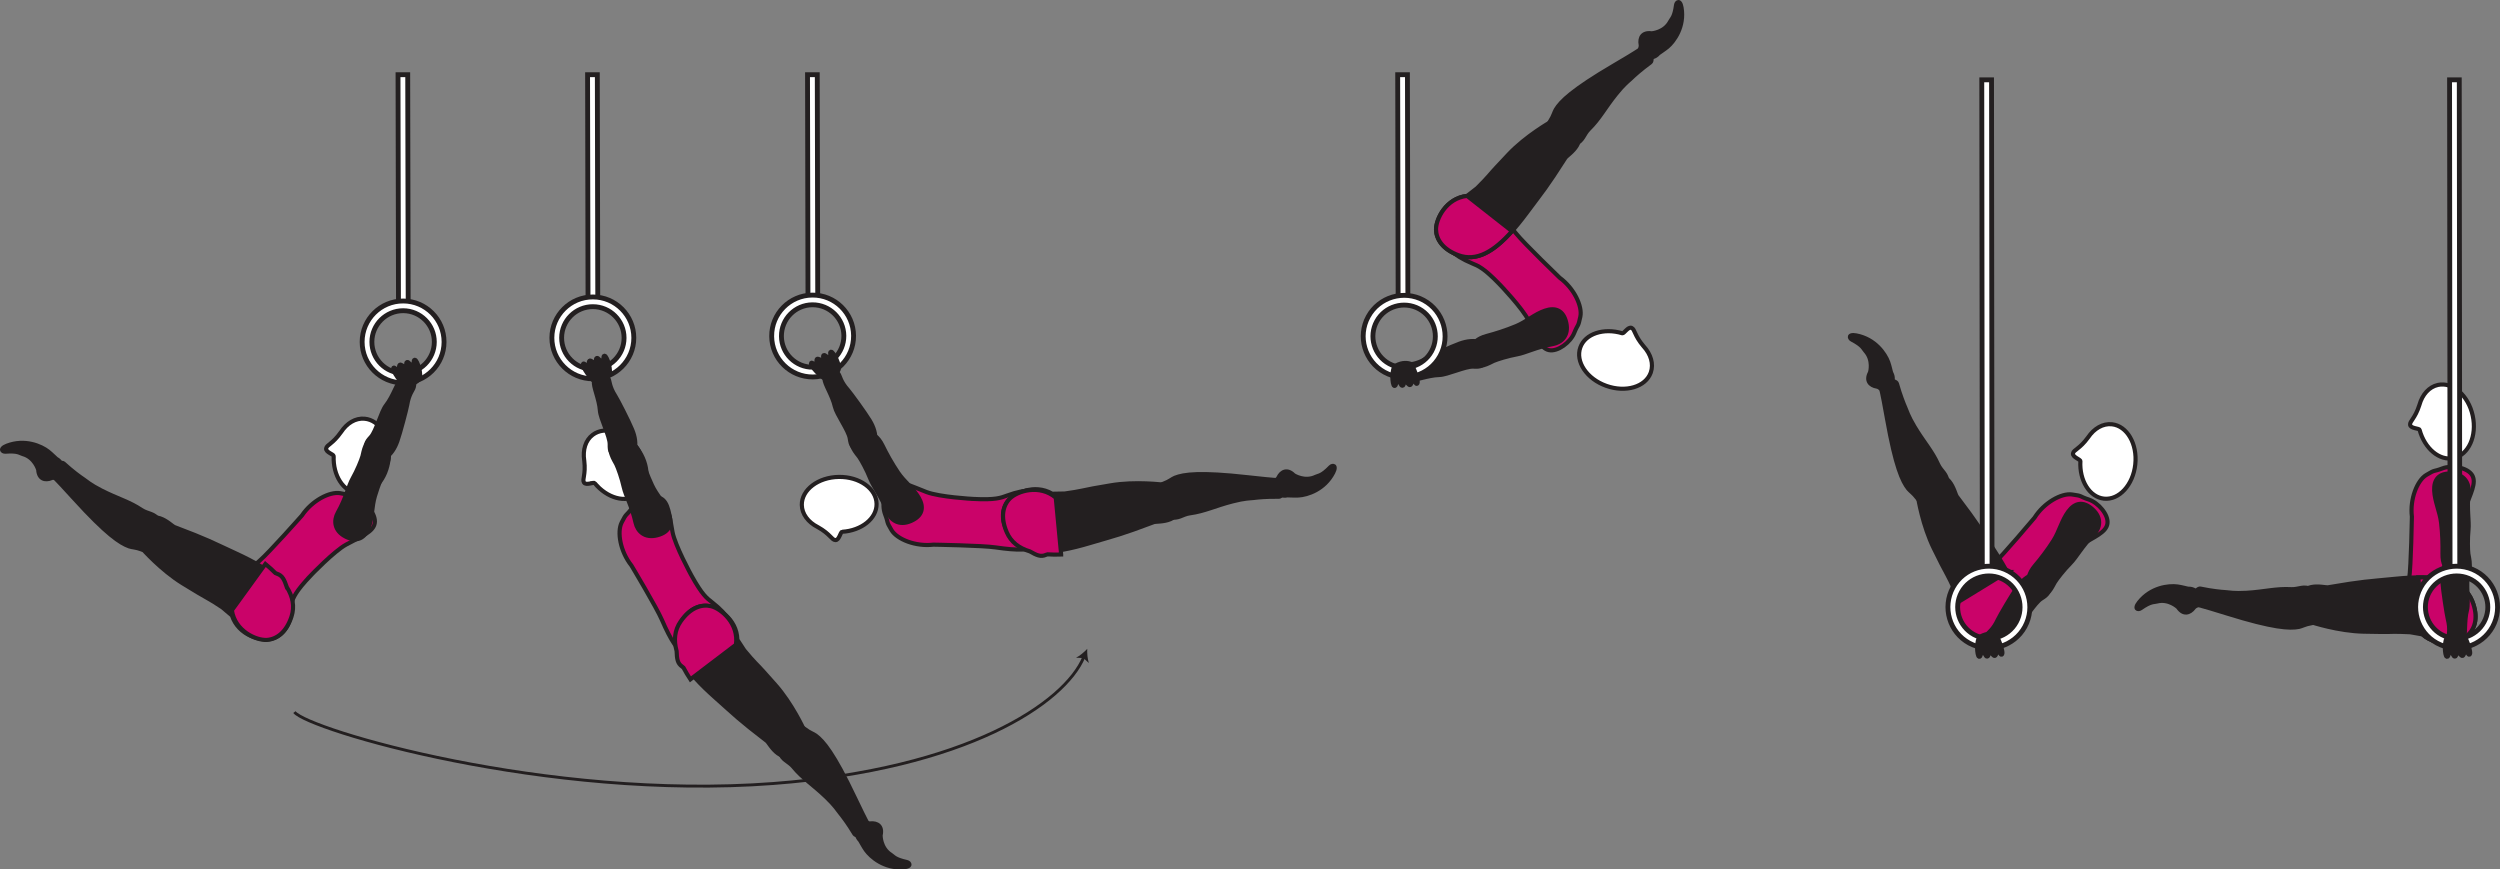 <?xml version="1.0" encoding="UTF-8" standalone="no"?>
<!-- Created with Inkscape (http://www.inkscape.org/) -->

<svg
   version="1.1"
   id="svg1"
   width="341.87"
   height="118.902"
   viewBox="0 0 341.87 118.902"
   sodipodi:docname="cell.svg"
   xmlns:inkscape="http://www.inkscape.org/namespaces/inkscape"
   xmlns:sodipodi="http://sodipodi.sourceforge.net/DTD/sodipodi-0.dtd"
   xmlns="http://www.w3.org/2000/svg"
   xmlns:svg="http://www.w3.org/2000/svg">
  <rect x="0" y="0" width="341.87" height="118.902" fill="#808080" stroke="none"/>
  <sodipodi:namedview
     id="namedview1"
     pagecolor="#ffffff"
     bordercolor="#000000"
     borderopacity="0.25"
     inkscape:showpageshadow="2"
     inkscape:pageopacity="0.0"
     inkscape:pagecheckerboard="0"
     inkscape:deskcolor="#d1d1d1">
    <inkscape:page
       x="0"
       y="0"
       inkscape:label="1"
       id="page1"
       width="341.87"
       height="118.902"
       margin="0"
       bleed="0" />
  </sodipodi:namedview>
  <defs
     id="defs1" />
  <path
     style="fill:#ffffff;fill-opacity:1;fill-rule:nonzero;stroke:#231f20;stroke-width:0.666;stroke-linecap:butt;stroke-linejoin:miter;stroke-miterlimit:4;stroke-dasharray:none;stroke-opacity:1"
     d="m 81.683,10.212 0.062,31.057 -1.334,-0.005 -0.061,-31.052 z"
     id="path330" />
  <path
     style="fill:#ffffff;fill-opacity:1;fill-rule:nonzero;stroke:#231f20;stroke-width:0.666;stroke-linecap:butt;stroke-linejoin:miter;stroke-miterlimit:4;stroke-dasharray:none;stroke-opacity:1"
     d="m 111.76,10.212 0.063,31.057 -1.333,-0.005 -0.063,-31.052 z"
     id="path331" />
  <path
     style="fill:#ffffff;fill-opacity:1;fill-rule:nonzero;stroke:#231f20;stroke-width:0.666;stroke-linecap:butt;stroke-linejoin:miter;stroke-miterlimit:4;stroke-dasharray:none;stroke-opacity:1"
     d="m 192.464,10.212 0.061,31.057 -1.333,-0.005 -0.061,-31.052 z"
     id="path332" />
  <path
     style="fill:#ffffff;fill-opacity:1;fill-rule:nonzero;stroke:#231f20;stroke-width:0.666;stroke-linecap:butt;stroke-linejoin:miter;stroke-miterlimit:4;stroke-dasharray:none;stroke-opacity:1"
     d="m 55.755,10.212 0.063,31.057 -1.328,-0.005 -0.062,-31.052 z"
     id="path333" />
  <path
     style="fill:#ffffff;fill-opacity:1;fill-rule:nonzero;stroke:none"
     d="m 81.063,50.472 c -2.354,0 -4.265,-1.922 -4.261,-4.276 0.005,-2.354 1.922,-4.266 4.276,-4.26 2.355,0.005 4.267,1.921 4.261,4.276 -0.005,2.354 -1.923,4.265 -4.276,4.26 m 0.015,-9.864 c -3.088,-0.011 -5.604,2.5 -5.61,5.588 -0.004,3.084 2.506,5.604 5.595,5.609 3.083,0 5.604,-2.505 5.61,-5.593 0.005,-3.09 -2.506,-5.604 -5.595,-5.604"
     id="path334" />
  <path
     style="fill:none;stroke:#231f20;stroke-width:0.666;stroke-linecap:butt;stroke-linejoin:miter;stroke-miterlimit:4;stroke-dasharray:none;stroke-opacity:1"
     d="m 81.063,50.472 c -2.354,0 -4.265,-1.922 -4.261,-4.276 0.005,-2.354 1.922,-4.266 4.276,-4.26 2.355,0.005 4.267,1.921 4.261,4.276 -0.005,2.354 -1.923,4.265 -4.276,4.26 z m 0.015,-9.864 c -3.088,-0.011 -5.604,2.5 -5.61,5.588 -0.004,3.084 2.506,5.604 5.595,5.609 3.083,0 5.604,-2.505 5.61,-5.593 0.005,-3.09 -2.506,-5.604 -5.595,-5.604 z"
     id="path335" />
  <path
     style="fill:#231f20;fill-opacity:1;fill-rule:nonzero;stroke:none"
     d="m 120.536,114.237 c 0.303,-1.323 -0.52,-1.87 -1.552,-1.755 -0.306,0.031 -0.604,-0.255 -0.901,-0.197 -0.692,0.14 -1.615,1.618 -0.572,2.697 0.072,0.079 0.437,0.812 0.796,1.317 0.704,0.991 2.589,2.626 5.276,2.418 1.272,-0.099 0.98,-0.834 0.453,-0.948 -1.672,-0.37 -1.749,-0.73 -2.15,-0.984 -1.375,-0.86 -1.35,-2.548 -1.35,-2.548"
     id="path336" />
  <path
     style="fill:none;stroke:#231f20;stroke-width:0.333;stroke-linecap:butt;stroke-linejoin:miter;stroke-miterlimit:4;stroke-dasharray:none;stroke-opacity:1"
     d="m 120.536,114.237 c 0.303,-1.323 -0.52,-1.87 -1.552,-1.755 -0.306,0.031 -0.604,-0.255 -0.901,-0.197 -0.692,0.14 -1.615,1.618 -0.572,2.697 0.072,0.079 0.437,0.812 0.796,1.317 0.704,0.991 2.589,2.626 5.276,2.418 1.272,-0.099 0.98,-0.834 0.453,-0.948 -1.672,-0.37 -1.749,-0.73 -2.15,-0.984 -1.375,-0.86 -1.35,-2.548 -1.35,-2.548 z"
     id="path337" />
  <path
     style="fill:#231f20;fill-opacity:1;fill-rule:nonzero;stroke:none"
     d="m 107.328,100.93 c 1.536,-1.667 2.058,-1.781 2.807,-1.183 0.496,0.402 1.095,0.604 1.407,0.834 1.046,0.765 2.494,2.485 5.317,8.432 0.641,1.349 1.552,3.234 1.991,3.974 0.681,1.172 -1.73,1.516 -2,1.063 -0.886,-1.475 -1.61,-2.407 -2,-2.896 -0.267,-0.333 -0.662,-0.984 -1.866,-2.141 -1.822,-1.75 -3.172,-2.526 -4.516,-4.162 -0.624,-0.754 -1.577,-0.926 -1.812,-1.984 -0.24,-1.062 0.672,-1.937 0.672,-1.937"
     id="path338" />
  <path
     style="fill:none;stroke:#231f20;stroke-width:0.566;stroke-linecap:butt;stroke-linejoin:miter;stroke-miterlimit:4;stroke-dasharray:none;stroke-opacity:1"
     d="m 107.328,100.93 c 1.536,-1.667 2.058,-1.781 2.807,-1.183 0.496,0.402 1.095,0.604 1.407,0.834 1.046,0.765 2.494,2.485 5.317,8.432 0.641,1.349 1.552,3.234 1.991,3.974 0.681,1.172 -1.73,1.516 -2,1.063 -0.886,-1.475 -1.61,-2.407 -2,-2.896 -0.267,-0.333 -0.662,-0.984 -1.866,-2.141 -1.822,-1.75 -3.172,-2.526 -4.516,-4.162 -0.624,-0.754 -1.577,-0.926 -1.812,-1.984 -0.24,-1.062 0.672,-1.937 0.672,-1.937 z"
     id="path339" />
  <path
     style="fill:#ca0369;fill-opacity:1;fill-rule:nonzero;stroke:none"
     d="m 94.516,78.627 c 1.515,2.746 2.135,3.172 2.864,3.74 4.552,3.563 2.719,5.73 -0.016,6.636 -3.213,1.078 -4.348,1.531 -6.853,-4.245 -0.688,-1.615 -4.166,-7.427 -4.166,-7.427 -1.522,-1.912 -1.991,-4.594 -1.329,-5.89 0.698,-1.371 0.52,-0.776 1.395,-1.928 0.839,-1.094 2.86,-1.922 3.958,-1.348 1.053,0.546 1.153,2.213 1.599,4.593 0.36,1.875 2.548,5.869 2.548,5.869"
     id="path340" />
  <path
     style="fill:none;stroke:#231f20;stroke-width:0.566;stroke-linecap:butt;stroke-linejoin:miter;stroke-miterlimit:4;stroke-dasharray:none;stroke-opacity:1"
     d="m 94.516,78.627 c 1.515,2.746 2.135,3.172 2.864,3.74 4.552,3.563 2.719,5.73 -0.016,6.636 -3.213,1.078 -4.348,1.531 -6.853,-4.245 -0.688,-1.615 -4.166,-7.427 -4.166,-7.427 -1.522,-1.912 -1.991,-4.594 -1.329,-5.89 0.698,-1.371 0.52,-0.776 1.395,-1.928 0.839,-1.094 2.86,-1.922 3.958,-1.348 1.053,0.546 1.153,2.213 1.599,4.593 0.36,1.875 2.548,5.869 2.548,5.869 z"
     id="path341" />
  <path
     style="fill:#ffffff;fill-opacity:1;fill-rule:nonzero;stroke:none"
     d="m 81.323,66.07 c -0.166,-0.176 -1.183,0.36 -1.464,-0.088 -0.276,-0.443 0.267,-1.016 0.038,-2.989 l -0.006,-0.022 c -0.218,-1.442 0.172,-2.776 1.177,-3.52 1.667,-1.245 4.386,-0.412 6.067,1.854 1.688,2.265 1.704,5.109 0.038,6.349 -1.59,1.188 -4.157,0.473 -5.85,-1.584"
     id="path342" />
  <path
     style="fill:none;stroke:#231f20;stroke-width:0.566;stroke-linecap:butt;stroke-linejoin:miter;stroke-miterlimit:4;stroke-dasharray:none;stroke-opacity:1"
     d="m 81.323,66.07 c -0.166,-0.176 -1.183,0.36 -1.464,-0.088 -0.276,-0.443 0.267,-1.016 0.038,-2.989 l -0.006,-0.022 c -0.218,-1.442 0.172,-2.776 1.177,-3.52 1.667,-1.245 4.386,-0.412 6.067,1.854 1.688,2.265 1.704,5.109 0.038,6.349 -1.59,1.188 -4.157,0.473 -5.85,-1.584 z"
     id="path343" />
  <path
     style="fill:#231f20;fill-opacity:1;fill-rule:nonzero;stroke:none"
     d="m 109.479,102.143 c -2.459,3.172 -4.224,-0.51 -4.599,-0.801 -3.973,-3.057 -4.182,-3.376 -7.041,-5.912 -4.136,-3.667 -6.406,-6.812 -4.975,-9.844 0.97,-2.052 2.423,-2.817 3.735,-2.735 1.458,0.095 4.177,1.735 4.235,4.631 l 0.932,1.432 c 0.75,0.885 1.12,1.333 1.526,1.74 0.708,0.708 1.416,1.516 2.719,2.979 2.307,2.594 3.896,6.094 3.896,6.094 0.807,0.948 -0.428,2.416 -0.428,2.416"
     id="path344" />
  <path
     style="fill:none;stroke:#231f20;stroke-width:0.566;stroke-linecap:butt;stroke-linejoin:miter;stroke-miterlimit:4;stroke-dasharray:none;stroke-opacity:1"
     d="m 109.479,102.143 c -2.459,3.172 -4.224,-0.51 -4.599,-0.801 -3.973,-3.057 -4.182,-3.376 -7.041,-5.912 -4.136,-3.667 -6.406,-6.812 -4.975,-9.844 0.97,-2.052 2.423,-2.817 3.735,-2.735 1.458,0.095 4.177,1.735 4.235,4.631 l 0.932,1.432 c 0.75,0.885 1.12,1.333 1.526,1.74 0.708,0.708 1.416,1.516 2.719,2.979 2.307,2.594 3.896,6.094 3.896,6.094 0.807,0.948 -0.428,2.416 -0.428,2.416 z"
     id="path345" />
  <path
     style="fill:#ca0369;fill-opacity:1;fill-rule:nonzero;stroke:none"
     d="m 97.224,82.894 c -1.286,-0.303 -2.838,0.213 -4.141,2.077 -0.843,1.208 -0.963,2.568 -0.557,4.068 0.042,1.036 0.094,1.662 0.761,2.12 0.057,0.042 0.115,0.094 0.177,0.146 0.276,0.516 0.583,1.041 0.947,1.594 l 6.224,-4.734 c 0.422,-2.86 -1.995,-4.932 -3.411,-5.271"
     id="path346" />
  <path
     style="fill:none;stroke:#231f20;stroke-width:0.566;stroke-linecap:butt;stroke-linejoin:miter;stroke-miterlimit:4;stroke-dasharray:none;stroke-opacity:1"
     d="m 97.224,82.894 c -1.286,-0.303 -2.838,0.213 -4.141,2.077 -0.843,1.208 -0.963,2.568 -0.557,4.068 0.042,1.036 0.094,1.662 0.761,2.12 0.057,0.042 0.115,0.094 0.177,0.146 0.276,0.516 0.583,1.041 0.947,1.594 l 6.224,-4.734 c 0.422,-2.86 -1.995,-4.932 -3.411,-5.271 z"
     id="path347" />
  <path
     style="fill:#231f20;fill-opacity:1;fill-rule:nonzero;stroke:none"
     d="m 81.235,52.176 c -0.167,0.618 0.692,2.369 0.801,3.973 0.068,1.084 1.35,3.51 1.339,4.598 -0.011,0.99 0.079,1.448 1.213,1.652 0.673,0.119 2.043,-0.078 2.157,-0.578 0.271,-1.156 0.105,-2.088 -0.302,-3.079 -0.458,-1.129 -1.969,-4.072 -2.297,-4.588 -0.823,-1.286 -0.749,-2.016 -0.937,-2.38 -0.345,-0.677 -0.693,-0.708 -1.178,-0.578 -0.927,0.245 -0.796,0.98 -0.796,0.98"
     id="path348" />
  <path
     style="fill:none;stroke:#231f20;stroke-width:0.566;stroke-linecap:butt;stroke-linejoin:miter;stroke-miterlimit:4;stroke-dasharray:none;stroke-opacity:1"
     d="m 81.235,52.176 c -0.167,0.618 0.692,2.369 0.801,3.973 0.068,1.084 1.35,3.51 1.339,4.598 -0.011,0.99 0.079,1.448 1.213,1.652 0.673,0.119 2.043,-0.078 2.157,-0.578 0.271,-1.156 0.105,-2.088 -0.302,-3.079 -0.458,-1.129 -1.969,-4.072 -2.297,-4.588 -0.823,-1.286 -0.749,-2.016 -0.937,-2.38 -0.345,-0.677 -0.693,-0.708 -1.178,-0.578 -0.927,0.245 -0.796,0.98 -0.796,0.98 z"
     id="path349" />
  <path
     style="fill:#231f20;fill-opacity:1;fill-rule:nonzero;stroke:none"
     d="m 84.047,60.785 c -1.183,0.536 -0.016,2.202 0.224,2.686 0.245,0.49 0.765,1.954 1.027,3.152 0.265,1.192 1.104,2.572 1.609,4.843 0.266,1.199 1.276,2.188 2.995,1.729 1.697,-0.453 2.077,-1.572 1.541,-2.973 -0.536,-1.396 -1.636,-2.48 -2.276,-3.849 -0.641,-1.364 -1.167,-2.823 -1.527,-3.984 -0.405,-1.323 -1.098,-1.823 -1.572,-1.871 -1.193,-0.124 -2.021,0.267 -2.021,0.267"
     id="path350" />
  <path
     style="fill:none;stroke:#231f20;stroke-width:0.566;stroke-linecap:butt;stroke-linejoin:miter;stroke-miterlimit:4;stroke-dasharray:none;stroke-opacity:1"
     d="m 84.047,60.785 c -1.183,0.536 -0.016,2.202 0.224,2.686 0.245,0.49 0.765,1.954 1.027,3.152 0.265,1.192 1.104,2.572 1.609,4.843 0.266,1.199 1.276,2.188 2.995,1.729 1.697,-0.453 2.077,-1.572 1.541,-2.973 -0.536,-1.396 -1.636,-2.48 -2.276,-3.849 -0.641,-1.364 -1.167,-2.823 -1.527,-3.984 -0.405,-1.323 -1.098,-1.823 -1.572,-1.871 -1.193,-0.124 -2.021,0.267 -2.021,0.267 z"
     id="path351" />
  <path
     style="fill:#231f20;fill-opacity:1;fill-rule:nonzero;stroke:none"
     d="m 83.245,51.337 c 0.49,-0.5 -0.245,-2.693 -0.567,-2.693 -0.314,-0.006 0.005,0.693 -0.35,0.708 -0.354,0.01 -0.494,-0.468 -0.713,-0.4 -0.24,0.077 0.016,0.624 -0.287,0.661 -0.125,0.02 -0.552,-0.401 -0.707,-0.292 -0.136,0.099 -0.121,0.625 -0.224,0.708 -0.167,0.131 -0.475,-0.401 -0.626,-0.307 -0.391,0.255 1.265,2.406 1.51,2.422 0.35,0.026 1.173,0 1.964,-0.807"
     id="path352" />
  <path
     style="fill:none;stroke:#231f20;stroke-width:0.566;stroke-linecap:round;stroke-linejoin:round;stroke-miterlimit:4;stroke-dasharray:none;stroke-opacity:1"
     d="m 83.245,51.337 c 0.49,-0.5 -0.245,-2.693 -0.567,-2.693 -0.314,-0.006 0.005,0.693 -0.35,0.708 -0.354,0.01 -0.494,-0.468 -0.713,-0.4 -0.24,0.077 0.016,0.624 -0.287,0.661 -0.125,0.02 -0.552,-0.401 -0.707,-0.292 -0.136,0.099 -0.121,0.625 -0.224,0.708 -0.167,0.131 -0.475,-0.401 -0.626,-0.307 -0.391,0.255 1.265,2.406 1.51,2.422 0.35,0.026 1.173,0 1.964,-0.807 z"
     id="path353" />
  <path
     style="fill:#ffffff;fill-opacity:1;fill-rule:nonzero;stroke:none"
     d="m 55.115,51.029 c -2.354,-0.005 -4.265,-1.921 -4.26,-4.281 0.004,-2.348 1.921,-4.26 4.276,-4.26 2.354,0.005 4.266,1.921 4.26,4.276 -0.005,2.354 -1.922,4.27 -4.276,4.265 m 0.016,-9.869 c -3.084,-0.011 -5.605,2.5 -5.609,5.588 -0.005,3.089 2.504,5.604 5.593,5.609 3.088,0.005 5.604,-2.505 5.609,-5.588 0.006,-3.093 -2.5,-5.609 -5.593,-5.609"
     id="path354" />
  <path
     style="fill:none;stroke:#231f20;stroke-width:0.666;stroke-linecap:butt;stroke-linejoin:miter;stroke-miterlimit:4;stroke-dasharray:none;stroke-opacity:1"
     d="m 55.115,51.029 c -2.354,-0.005 -4.265,-1.921 -4.26,-4.281 0.004,-2.348 1.921,-4.26 4.276,-4.26 2.354,0.005 4.266,1.921 4.26,4.276 -0.005,2.354 -1.922,4.27 -4.276,4.265 z m 0.016,-9.869 c -3.084,-0.011 -5.605,2.5 -5.609,5.588 -0.005,3.089 2.504,5.604 5.593,5.609 3.088,0.005 5.604,-2.505 5.609,-5.588 0.006,-3.093 -2.5,-5.609 -5.593,-5.609 z"
     id="path355" />
  <path
     style="fill:#231f20;fill-opacity:1;fill-rule:nonzero;stroke:none"
     d="m 5.11,64.253 c 0.093,1.349 1.042,1.636 1.995,1.229 0.286,-0.12 0.656,0.068 0.921,-0.073 0.62,-0.334 1.073,-2.015 -0.233,-2.75 -0.095,-0.052 -0.657,-0.646 -1.147,-1.026 -0.958,-0.744 -3.234,-1.766 -5.749,-0.791 -1.188,0.463 -0.694,1.083 -0.156,1.041 1.708,-0.13 1.885,0.187 2.343,0.323 1.562,0.427 2.026,2.047 2.026,2.047"
     id="path356" />
  <path
     style="fill:none;stroke:#231f20;stroke-width:0.333;stroke-linecap:butt;stroke-linejoin:miter;stroke-miterlimit:4;stroke-dasharray:none;stroke-opacity:1"
     d="m 5.11,64.253 c 0.093,1.349 1.042,1.636 1.995,1.229 0.286,-0.12 0.656,0.068 0.921,-0.073 0.62,-0.334 1.073,-2.015 -0.233,-2.75 -0.095,-0.052 -0.657,-0.646 -1.147,-1.026 -0.958,-0.744 -3.234,-1.766 -5.749,-0.791 -1.188,0.463 -0.694,1.083 -0.156,1.041 1.708,-0.13 1.885,0.187 2.343,0.323 1.562,0.427 2.026,2.047 2.026,2.047 z"
     id="path357" />
  <path
     style="fill:#231f20;fill-opacity:1;fill-rule:nonzero;stroke:none"
     d="m 21.605,73.17 c -0.99,2.036 -1.453,2.301 -2.344,1.937 -0.588,-0.24 -1.224,-0.256 -1.588,-0.385 -1.224,-0.432 -3.104,-1.656 -7.532,-6.532 -1.005,-1.109 -2.416,-2.651 -3.052,-3.233 -0.989,-0.923 1.214,-1.954 1.609,-1.59 1.271,1.151 2.23,1.839 2.751,2.188 0.354,0.244 0.916,0.755 2.402,1.511 2.255,1.151 3.771,1.504 5.525,2.676 0.822,0.543 1.781,0.433 2.312,1.376 0.532,0.948 -0.083,2.052 -0.083,2.052"
     id="path358" />
  <path
     style="fill:none;stroke:#231f20;stroke-width:0.566;stroke-linecap:butt;stroke-linejoin:miter;stroke-miterlimit:4;stroke-dasharray:none;stroke-opacity:1"
     d="m 21.605,73.17 c -0.99,2.036 -1.453,2.301 -2.344,1.937 -0.588,-0.24 -1.224,-0.256 -1.588,-0.385 -1.224,-0.432 -3.104,-1.656 -7.532,-6.532 -1.005,-1.109 -2.416,-2.651 -3.052,-3.233 -0.989,-0.923 1.214,-1.954 1.609,-1.59 1.271,1.151 2.23,1.839 2.751,2.188 0.354,0.244 0.916,0.755 2.402,1.511 2.255,1.151 3.771,1.504 5.525,2.676 0.822,0.543 1.781,0.433 2.312,1.376 0.532,0.948 -0.083,2.052 -0.083,2.052 z"
     id="path359" />
  <path
     style="fill:#ca0369;fill-opacity:1;fill-rule:nonzero;stroke:none"
     d="m 42.526,78.665 c -2.161,2.276 -2.374,3 -2.692,3.858 -2.021,5.423 -4.641,4.328 -6.333,1.995 -2.005,-2.739 -2.77,-3.681 1.973,-7.817 1.328,-1.14 5.819,-6.214 5.819,-6.214 1.364,-2.032 3.781,-3.286 5.219,-3.046 1.509,0.249 0.89,0.26 2.249,0.749 1.297,0.464 2.698,2.141 2.484,3.36 -0.203,1.172 -1.755,1.765 -3.891,2.911 -1.681,0.912 -4.828,4.204 -4.828,4.204"
     id="path360" />
  <path
     style="fill:none;stroke:#231f20;stroke-width:0.566;stroke-linecap:butt;stroke-linejoin:miter;stroke-miterlimit:4;stroke-dasharray:none;stroke-opacity:1"
     d="m 42.526,78.665 c -2.161,2.276 -2.374,3 -2.692,3.858 -2.021,5.423 -4.641,4.328 -6.333,1.995 -2.005,-2.739 -2.77,-3.681 1.973,-7.817 1.328,-1.14 5.819,-6.214 5.819,-6.214 1.364,-2.032 3.781,-3.286 5.219,-3.046 1.509,0.249 0.89,0.26 2.249,0.749 1.297,0.464 2.698,2.141 2.484,3.36 -0.203,1.172 -1.755,1.765 -3.891,2.911 -1.681,0.912 -4.828,4.204 -4.828,4.204 z"
     id="path361" />
  <path
     style="fill:#ffffff;fill-opacity:1;fill-rule:nonzero;stroke:none"
     d="m 45.631,62.362 c -0.005,-0.244 -1.12,-0.525 -1.032,-1.041 0.093,-0.522 0.875,-0.584 2.021,-2.214 l 0.015,-0.016 c 0.797,-1.218 1.975,-1.947 3.224,-1.833 2.074,0.188 3.538,2.615 3.281,5.427 -0.255,2.813 -2.134,4.942 -4.208,4.756 -1.974,-0.178 -3.411,-2.423 -3.302,-5.079"
     id="path362" />
  <path
     style="fill:none;stroke:#231f20;stroke-width:0.566;stroke-linecap:butt;stroke-linejoin:miter;stroke-miterlimit:4;stroke-dasharray:none;stroke-opacity:1"
     d="m 45.631,62.362 c -0.005,-0.244 -1.12,-0.525 -1.032,-1.041 0.093,-0.522 0.875,-0.584 2.021,-2.214 l 0.015,-0.016 c 0.797,-1.218 1.975,-1.947 3.224,-1.833 2.074,0.188 3.538,2.615 3.281,5.427 -0.255,2.813 -2.134,4.942 -4.208,4.756 -1.974,-0.178 -3.411,-2.423 -3.302,-5.079 z"
     id="path363" />
  <path
     style="fill:#231f20;fill-opacity:1;fill-rule:nonzero;stroke:none"
     d="m 19.198,72.623 c 1.433,-3.745 4.188,-0.729 4.631,-0.557 4.688,1.776 4.979,2.02 8.453,3.619 5.016,2.313 8.099,4.672 7.609,7.985 -0.333,2.244 -1.5,3.396 -2.781,3.697 -1.427,0.328 -4.505,-0.453 -5.396,-3.202 l -1.307,-1.104 c -0.975,-0.636 -1.459,-0.954 -1.964,-1.224 -0.88,-0.48 -1.797,-1.043 -3.464,-2.063 -2.963,-1.823 -5.494,-4.708 -5.494,-4.708 -1.047,-0.677 -0.287,-2.443 -0.287,-2.443"
     id="path364" />
  <path
     style="fill:none;stroke:#231f20;stroke-width:0.566;stroke-linecap:butt;stroke-linejoin:miter;stroke-miterlimit:4;stroke-dasharray:none;stroke-opacity:1"
     d="m 19.198,72.623 c 1.433,-3.745 4.188,-0.729 4.631,-0.557 4.688,1.776 4.979,2.02 8.453,3.619 5.016,2.313 8.099,4.672 7.609,7.985 -0.333,2.244 -1.5,3.396 -2.781,3.697 -1.427,0.328 -4.505,-0.453 -5.396,-3.202 l -1.307,-1.104 c -0.975,-0.636 -1.459,-0.954 -1.964,-1.224 -0.88,-0.48 -1.797,-1.043 -3.464,-2.063 -2.963,-1.823 -5.494,-4.708 -5.494,-4.708 -1.047,-0.677 -0.287,-2.443 -0.287,-2.443 z"
     id="path365" />
  <path
     style="fill:#ca0369;fill-opacity:1;fill-rule:nonzero;stroke:none"
     d="m 39.214,80.269 c -0.339,-0.984 -0.573,-1.568 -1.344,-1.814 -0.062,-0.02 -0.134,-0.052 -0.208,-0.088 -0.412,-0.41 -0.86,-0.828 -1.369,-1.245 l -4.584,6.329 c 0.422,2.859 3.333,4.146 4.787,4.058 1.317,-0.084 2.656,-1.027 3.364,-3.183 0.453,-1.407 0.177,-2.74 -0.645,-4.057"
     id="path366" />
  <path
     style="fill:none;stroke:#231f20;stroke-width:0.566;stroke-linecap:butt;stroke-linejoin:miter;stroke-miterlimit:4;stroke-dasharray:none;stroke-opacity:1"
     d="m 39.214,80.269 c -0.339,-0.984 -0.573,-1.568 -1.344,-1.814 -0.062,-0.02 -0.134,-0.052 -0.208,-0.088 -0.412,-0.41 -0.86,-0.828 -1.369,-1.245 l -4.584,6.329 c 0.422,2.859 3.333,4.146 4.787,4.058 1.317,-0.084 2.656,-1.027 3.364,-3.183 0.453,-1.407 0.177,-2.74 -0.645,-4.057 z"
     id="path367" />
  <path
     style="fill:#231f20;fill-opacity:1;fill-rule:nonzero;stroke:none"
     d="m 54.834,51.946 c -0.536,0.354 -1.057,2.23 -2.052,3.495 -0.672,0.853 -1.339,3.52 -2.068,4.317 -0.672,0.729 -0.907,1.131 -0.197,2.041 0.416,0.543 1.572,1.303 1.99,1.011 0.973,-0.688 1.473,-1.489 1.833,-2.495 0.405,-1.145 1.244,-4.349 1.348,-4.953 0.24,-1.505 0.786,-2.005 0.886,-2.396 0.192,-0.733 -0.043,-0.989 -0.491,-1.218 -0.853,-0.432 -1.249,0.198 -1.249,0.198"
     id="path368" />
  <path
     style="fill:none;stroke:#231f20;stroke-width:0.566;stroke-linecap:butt;stroke-linejoin:miter;stroke-miterlimit:4;stroke-dasharray:none;stroke-opacity:1"
     d="m 54.834,51.946 c -0.536,0.354 -1.057,2.23 -2.052,3.495 -0.672,0.853 -1.339,3.52 -2.068,4.317 -0.672,0.729 -0.907,1.131 -0.197,2.041 0.416,0.543 1.572,1.303 1.99,1.011 0.973,-0.688 1.473,-1.489 1.833,-2.495 0.405,-1.145 1.244,-4.349 1.348,-4.953 0.24,-1.505 0.786,-2.005 0.886,-2.396 0.192,-0.733 -0.043,-0.989 -0.491,-1.218 -0.853,-0.432 -1.249,0.198 -1.249,0.198 z"
     id="path369" />
  <path
     style="fill:#231f20;fill-opacity:1;fill-rule:nonzero;stroke:none"
     d="m 51.189,60.237 c -1.234,-0.391 -1.48,1.636 -1.625,2.152 -0.147,0.53 -0.735,1.968 -1.339,3.03 -0.598,1.068 -0.89,2.656 -2.032,4.683 -0.598,1.068 -0.509,2.484 1.079,3.287 1.563,0.79 2.598,0.208 3.131,-1.188 0.531,-1.396 0.438,-2.938 0.875,-4.386 0.432,-1.448 1.011,-2.885 1.516,-3.984 0.583,-1.256 0.4,-2.094 0.077,-2.448 -0.801,-0.885 -1.681,-1.146 -1.681,-1.146"
     id="path370" />
  <path
     style="fill:none;stroke:#231f20;stroke-width:0.566;stroke-linecap:butt;stroke-linejoin:miter;stroke-miterlimit:4;stroke-dasharray:none;stroke-opacity:1"
     d="m 51.189,60.237 c -1.234,-0.391 -1.48,1.636 -1.625,2.152 -0.147,0.53 -0.735,1.968 -1.339,3.03 -0.598,1.068 -0.89,2.656 -2.032,4.683 -0.598,1.068 -0.509,2.484 1.079,3.287 1.563,0.79 2.598,0.208 3.131,-1.188 0.531,-1.396 0.438,-2.938 0.875,-4.386 0.432,-1.448 1.011,-2.885 1.516,-3.984 0.583,-1.256 0.4,-2.094 0.077,-2.448 -0.801,-0.885 -1.681,-1.146 -1.681,-1.146 z"
     id="path371" />
  <path
     style="fill:#231f20;fill-opacity:1;fill-rule:nonzero;stroke:none"
     d="m 57.298,51.889 c 0.49,-0.495 -0.245,-2.688 -0.568,-2.693 -0.313,0 0.011,0.693 -0.349,0.708 -0.355,0.016 -0.495,-0.468 -0.714,-0.395 -0.24,0.077 0.016,0.619 -0.286,0.661 -0.126,0.015 -0.552,-0.401 -0.708,-0.292 -0.137,0.099 -0.12,0.62 -0.225,0.703 -0.167,0.136 -0.474,-0.401 -0.625,-0.301 -0.391,0.249 1.265,2.4 1.51,2.421 0.349,0.027 1.178,-0.005 1.964,-0.812"
     id="path372" />
  <path
     style="fill:none;stroke:#231f20;stroke-width:0.566;stroke-linecap:round;stroke-linejoin:round;stroke-miterlimit:4;stroke-dasharray:none;stroke-opacity:1"
     d="m 57.298,51.889 c 0.49,-0.495 -0.245,-2.688 -0.568,-2.693 -0.313,0 0.011,0.693 -0.349,0.708 -0.355,0.016 -0.495,-0.468 -0.714,-0.395 -0.24,0.077 0.016,0.619 -0.286,0.661 -0.126,0.015 -0.552,-0.401 -0.708,-0.292 -0.137,0.099 -0.12,0.62 -0.225,0.703 -0.167,0.136 -0.474,-0.401 -0.625,-0.301 -0.391,0.249 1.265,2.4 1.51,2.421 0.349,0.027 1.178,-0.005 1.964,-0.812 z"
     id="path373" />
  <path
     style="fill:none;stroke:#231f20;stroke-width:0.4;stroke-linecap:butt;stroke-linejoin:miter;stroke-miterlimit:4;stroke-dasharray:none;stroke-opacity:1"
     d="m 40.261,97.378 c 1.87,2.407 34.479,12.109 65.474,9.765 26.411,-1.994 39.853,-10.968 42.479,-17.301"
     id="path374" />
  <path
     style="fill:#231f20;fill-opacity:1;fill-rule:nonzero;stroke:none"
     d="m 148.678,88.727 c -0.027,0.604 0.036,1.391 0.224,1.943 l -0.751,-0.683 -1.005,-0.046 c 0.516,-0.256 1.12,-0.771 1.532,-1.214"
     id="path375" />
  <path
     style="fill:#ffffff;fill-opacity:1;fill-rule:nonzero;stroke:none"
     d="m 111.156,50.217 c -2.354,0.02 -4.281,-1.885 -4.297,-4.235 -0.02,-2.358 1.881,-4.286 4.235,-4.302 2.354,-0.015 4.281,1.881 4.302,4.234 0.015,2.355 -1.885,4.287 -4.24,4.303 m -0.073,-9.865 c -3.088,0.021 -5.583,2.548 -5.557,5.636 0.021,3.088 2.552,5.582 5.641,5.562 3.088,-0.026 5.583,-2.557 5.557,-5.641 -0.021,-3.093 -2.552,-5.583 -5.641,-5.557"
     id="path376" />
  <path
     style="fill:none;stroke:#231f20;stroke-width:0.666;stroke-linecap:butt;stroke-linejoin:miter;stroke-miterlimit:4;stroke-dasharray:none;stroke-opacity:1"
     d="m 111.156,50.217 c -2.354,0.02 -4.281,-1.885 -4.297,-4.235 -0.02,-2.358 1.881,-4.286 4.235,-4.302 2.354,-0.015 4.281,1.881 4.302,4.234 0.015,2.355 -1.885,4.287 -4.24,4.303 z m -0.073,-9.865 c -3.088,0.021 -5.583,2.548 -5.557,5.636 0.021,3.088 2.552,5.582 5.641,5.562 3.088,-0.026 5.583,-2.557 5.557,-5.641 -0.021,-3.093 -2.552,-5.583 -5.641,-5.557 z"
     id="path377" />
  <path
     style="fill:#231f20;fill-opacity:1;fill-rule:nonzero;stroke:none"
     d="m 177.005,64.894 c -0.958,-0.953 -1.86,-0.543 -2.302,0.391 -0.14,0.281 -0.536,0.385 -0.646,0.666 -0.25,0.662 0.52,2.224 1.99,1.906 0.104,-0.02 0.921,0.057 1.536,0.016 1.214,-0.074 3.6,-0.807 4.838,-3.203 0.584,-1.136 -0.192,-1.271 -0.572,-0.885 -1.188,1.228 -1.537,1.104 -1.964,1.306 -1.464,0.714 -2.88,-0.197 -2.88,-0.197"
     id="path378" />
  <path
     style="fill:none;stroke:#231f20;stroke-width:0.333;stroke-linecap:butt;stroke-linejoin:miter;stroke-miterlimit:4;stroke-dasharray:none;stroke-opacity:1"
     d="m 177.005,64.894 c -0.958,-0.953 -1.86,-0.543 -2.302,0.391 -0.14,0.281 -0.536,0.385 -0.646,0.666 -0.25,0.662 0.52,2.224 1.99,1.906 0.104,-0.02 0.921,0.057 1.536,0.016 1.214,-0.074 3.6,-0.807 4.838,-3.203 0.584,-1.136 -0.192,-1.271 -0.572,-0.885 -1.188,1.228 -1.537,1.104 -1.964,1.306 -1.464,0.714 -2.88,-0.197 -2.88,-0.197 z"
     id="path379" />
  <path
     style="fill:#231f20;fill-opacity:1;fill-rule:nonzero;stroke:none"
     d="m 158.74,69.097 c -0.605,-2.183 -0.428,-2.688 0.479,-3.006 0.604,-0.208 1.088,-0.614 1.448,-0.76 1.203,-0.48 3.427,-0.802 9.964,-0.068 1.484,0.167 3.561,0.386 4.426,0.412 1.354,0.031 0.38,2.26 -0.15,2.255 -1.719,-0.027 -2.896,0.093 -3.521,0.172 -0.418,0.047 -1.183,0.036 -2.798,0.453 -2.448,0.624 -3.817,1.359 -5.91,1.646 -0.975,0.13 -1.626,0.849 -2.647,0.489 -1.025,-0.359 -1.291,-1.593 -1.291,-1.593"
     id="path380" />
  <path
     style="fill:none;stroke:#231f20;stroke-width:0.566;stroke-linecap:butt;stroke-linejoin:miter;stroke-miterlimit:4;stroke-dasharray:none;stroke-opacity:1"
     d="m 158.74,69.097 c -0.605,-2.183 -0.428,-2.688 0.479,-3.006 0.604,-0.208 1.088,-0.614 1.448,-0.76 1.203,-0.48 3.427,-0.802 9.964,-0.068 1.484,0.167 3.561,0.386 4.426,0.412 1.354,0.031 0.38,2.26 -0.15,2.255 -1.719,-0.027 -2.896,0.093 -3.521,0.172 -0.418,0.047 -1.183,0.036 -2.798,0.453 -2.448,0.624 -3.817,1.359 -5.91,1.646 -0.975,0.13 -1.626,0.849 -2.647,0.489 -1.025,-0.359 -1.291,-1.593 -1.291,-1.593 z"
     id="path381" />
  <path
     style="fill:#ca0369;fill-opacity:1;fill-rule:nonzero;stroke:none"
     d="m 133.042,68.227 c 3.13,0.162 3.817,-0.152 4.682,-0.464 5.427,-1.989 6.307,0.708 5.635,3.516 -0.781,3.296 -0.995,4.495 -7.224,3.578 -1.733,-0.266 -8.504,-0.375 -8.504,-0.375 -2.433,0.287 -4.953,-0.735 -5.709,-1.979 -0.791,-1.313 -0.38,-0.854 -0.896,-2.198 -0.49,-1.287 -0.124,-3.443 0.938,-4.078 1.02,-0.609 2.484,0.192 4.744,1.063 1.787,0.687 6.334,0.937 6.334,0.937"
     id="path382" />
  <path
     style="fill:none;stroke:#231f20;stroke-width:0.566;stroke-linecap:butt;stroke-linejoin:miter;stroke-miterlimit:4;stroke-dasharray:none;stroke-opacity:1"
     d="m 133.042,68.227 c 3.13,0.162 3.817,-0.152 4.682,-0.464 5.427,-1.989 6.307,0.708 5.635,3.516 -0.781,3.296 -0.995,4.495 -7.224,3.578 -1.733,-0.266 -8.504,-0.375 -8.504,-0.375 -2.433,0.287 -4.953,-0.735 -5.709,-1.979 -0.791,-1.313 -0.38,-0.854 -0.896,-2.198 -0.49,-1.287 -0.124,-3.443 0.938,-4.078 1.02,-0.609 2.484,0.192 4.744,1.063 1.787,0.687 6.334,0.937 6.334,0.937 z"
     id="path383" />
  <path
     style="fill:#ffffff;fill-opacity:1;fill-rule:nonzero;stroke:none"
     d="m 115.162,72.722 c -0.246,0.031 -0.402,1.167 -0.927,1.135 -0.527,-0.042 -0.672,-0.812 -2.407,-1.782 l -0.021,-0.009 c -1.291,-0.663 -2.145,-1.767 -2.161,-3.021 -0.026,-2.074 2.24,-3.787 5.062,-3.828 2.823,-0.038 5.136,1.614 5.162,3.692 0.032,1.99 -2.052,3.646 -4.708,3.813"
     id="path384" />
  <path
     style="fill:none;stroke:#231f20;stroke-width:0.566;stroke-linecap:butt;stroke-linejoin:miter;stroke-miterlimit:4;stroke-dasharray:none;stroke-opacity:1"
     d="m 115.162,72.722 c -0.246,0.031 -0.402,1.167 -0.927,1.135 -0.527,-0.042 -0.672,-0.812 -2.407,-1.782 l -0.021,-0.009 c -1.291,-0.663 -2.145,-1.767 -2.161,-3.021 -0.026,-2.074 2.24,-3.787 5.062,-3.828 2.823,-0.038 5.136,1.614 5.162,3.692 0.032,1.99 -2.052,3.646 -4.708,3.813 z"
     id="path385" />
  <path
     style="fill:#231f20;fill-opacity:1;fill-rule:nonzero;stroke:none"
     d="m 160.907,67.909 c 1.4,3.761 -2.663,3.324 -3.109,3.485 -4.688,1.765 -5.068,1.776 -8.73,2.864 -5.297,1.584 -9.166,1.849 -10.985,-0.964 -1.233,-1.905 -1.119,-3.541 -0.359,-4.615 0.854,-1.186 3.683,-2.629 6.172,-1.161 l 1.708,-0.031 c 1.151,-0.172 1.719,-0.25 2.282,-0.38 0.978,-0.224 2.03,-0.406 3.964,-0.734 3.416,-0.594 7.228,-0.094 7.228,-0.094 1.229,-0.188 1.829,1.63 1.829,1.63"
     id="path386" />
  <path
     style="fill:none;stroke:#231f20;stroke-width:0.566;stroke-linecap:butt;stroke-linejoin:miter;stroke-miterlimit:4;stroke-dasharray:none;stroke-opacity:1"
     d="m 160.907,67.909 c 1.4,3.761 -2.663,3.324 -3.109,3.485 -4.688,1.765 -5.068,1.776 -8.73,2.864 -5.297,1.584 -9.166,1.849 -10.985,-0.964 -1.233,-1.905 -1.119,-3.541 -0.359,-4.615 0.854,-1.186 3.683,-2.629 6.172,-1.161 l 1.708,-0.031 c 1.151,-0.172 1.719,-0.25 2.282,-0.38 0.978,-0.224 2.03,-0.406 3.964,-0.734 3.416,-0.594 7.228,-0.094 7.228,-0.094 1.229,-0.188 1.829,1.63 1.829,1.63 z"
     id="path387" />
  <path
     style="fill:#ca0369;fill-opacity:1;fill-rule:nonzero;stroke:none"
     d="m 145.11,75.831 -0.74,-7.776 c -2.208,-1.87 -5.244,-0.912 -6.276,0.12 -0.932,0.927 -1.318,2.52 -0.422,4.61 0.583,1.348 1.672,2.166 3.162,2.618 0.906,0.511 1.468,0.798 2.202,0.47 0.068,-0.027 0.147,-0.047 0.219,-0.068 0.589,0.037 1.199,0.052 1.855,0.026"
     id="path388" />
  <path
     style="fill:none;stroke:#231f20;stroke-width:0.566;stroke-linecap:butt;stroke-linejoin:miter;stroke-miterlimit:4;stroke-dasharray:none;stroke-opacity:1"
     d="m 145.11,75.831 -0.74,-7.776 c -2.208,-1.87 -5.244,-0.912 -6.276,0.12 -0.932,0.927 -1.318,2.52 -0.422,4.61 0.583,1.348 1.672,2.166 3.162,2.618 0.906,0.511 1.468,0.798 2.202,0.47 0.068,-0.027 0.147,-0.047 0.219,-0.068 0.589,0.037 1.199,0.052 1.855,0.026 z"
     id="path389" />
  <path
     style="fill:#231f20;fill-opacity:1;fill-rule:nonzero;stroke:none"
     d="m 112.76,51.81 c -0.062,0.642 1.058,2.235 1.407,3.803 0.24,1.063 1.88,3.265 2.036,4.338 0.147,0.979 0.303,1.416 1.453,1.443 0.683,0.015 2.011,-0.391 2.042,-0.901 0.089,-1.188 -0.219,-2.084 -0.771,-3 -0.629,-1.041 -2.577,-3.713 -2.979,-4.177 -1.016,-1.136 -1.052,-1.875 -1.297,-2.203 -0.443,-0.615 -0.792,-0.595 -1.249,-0.391 -0.88,0.386 -0.642,1.088 -0.642,1.088"
     id="path390" />
  <path
     style="fill:none;stroke:#231f20;stroke-width:0.566;stroke-linecap:butt;stroke-linejoin:miter;stroke-miterlimit:4;stroke-dasharray:none;stroke-opacity:1"
     d="m 112.76,51.81 c -0.062,0.642 1.058,2.235 1.407,3.803 0.24,1.063 1.88,3.265 2.036,4.338 0.147,0.979 0.303,1.416 1.453,1.443 0.683,0.015 2.011,-0.391 2.042,-0.901 0.089,-1.188 -0.219,-2.084 -0.771,-3 -0.629,-1.041 -2.577,-3.713 -2.979,-4.177 -1.016,-1.136 -1.052,-1.875 -1.297,-2.203 -0.443,-0.615 -0.792,-0.595 -1.249,-0.391 -0.88,0.386 -0.642,1.088 -0.642,1.088 z"
     id="path391" />
  <path
     style="fill:#231f20;fill-opacity:1;fill-rule:nonzero;stroke:none"
     d="m 116.875,59.883 c -1.088,0.708 0.323,2.183 0.636,2.626 0.312,0.448 1.057,1.812 1.5,2.946 0.448,1.142 1.489,2.376 2.339,4.543 0.448,1.14 1.604,1.963 3.228,1.244 1.605,-0.708 1.808,-1.88 1.062,-3.176 -0.749,-1.297 -2,-2.199 -2.842,-3.453 -0.844,-1.251 -1.59,-2.604 -2.12,-3.699 -0.61,-1.244 -1.376,-1.629 -1.85,-1.604 -1.193,0.063 -1.953,0.573 -1.953,0.573"
     id="path392" />
  <path
     style="fill:none;stroke:#231f20;stroke-width:0.566;stroke-linecap:butt;stroke-linejoin:miter;stroke-miterlimit:4;stroke-dasharray:none;stroke-opacity:1"
     d="m 116.875,59.883 c -1.088,0.708 0.323,2.183 0.636,2.626 0.312,0.448 1.057,1.812 1.5,2.946 0.448,1.142 1.489,2.376 2.339,4.543 0.448,1.14 1.604,1.963 3.228,1.244 1.605,-0.708 1.808,-1.88 1.062,-3.176 -0.749,-1.297 -2,-2.199 -2.842,-3.453 -0.844,-1.251 -1.59,-2.604 -2.12,-3.699 -0.61,-1.244 -1.376,-1.629 -1.85,-1.604 -1.193,0.063 -1.953,0.573 -1.953,0.573 z"
     id="path393" />
  <path
     style="fill:#231f20;fill-opacity:1;fill-rule:nonzero;stroke:none"
     d="m 114.62,50.676 c 0.406,-0.568 -0.656,-2.62 -0.974,-2.579 -0.312,0.052 0.109,0.688 -0.239,0.755 -0.349,0.073 -0.557,-0.386 -0.767,-0.282 -0.224,0.115 0.11,0.615 -0.181,0.699 -0.12,0.036 -0.604,-0.312 -0.745,-0.177 -0.115,0.114 -0.016,0.63 -0.115,0.729 -0.14,0.161 -0.525,-0.323 -0.661,-0.203 -0.344,0.312 1.625,2.182 1.864,2.156 0.349,-0.026 1.162,-0.182 1.818,-1.098"
     id="path394" />
  <path
     style="fill:none;stroke:#231f20;stroke-width:0.566;stroke-linecap:round;stroke-linejoin:round;stroke-miterlimit:4;stroke-dasharray:none;stroke-opacity:1"
     d="m 114.62,50.676 c 0.406,-0.568 -0.656,-2.62 -0.974,-2.579 -0.312,0.052 0.109,0.688 -0.239,0.755 -0.349,0.073 -0.557,-0.386 -0.767,-0.282 -0.224,0.115 0.11,0.615 -0.181,0.699 -0.12,0.036 -0.604,-0.312 -0.745,-0.177 -0.115,0.114 -0.016,0.63 -0.115,0.729 -0.14,0.161 -0.525,-0.323 -0.661,-0.203 -0.344,0.312 1.625,2.182 1.864,2.156 0.349,-0.026 1.162,-0.182 1.818,-1.098 z"
     id="path395" />
  <path
     style="fill:#231f20;fill-opacity:1;fill-rule:nonzero;stroke:none"
     d="m 192.817,51.914 c 0.62,0.194 2.396,-0.593 4.011,-0.634 1.079,-0.022 3.563,-1.199 4.64,-1.147 0.996,0.052 1.453,-0.015 1.709,-1.14 0.151,-0.661 0.006,-2.041 -0.485,-2.177 -1.145,-0.318 -2.083,-0.188 -3.093,0.172 -1.146,0.406 -4.151,1.797 -4.683,2.104 -1.312,0.765 -2.041,0.661 -2.411,0.833 -0.693,0.317 -0.745,0.661 -0.63,1.156 0.208,0.932 0.942,0.833 0.942,0.833"
     id="path396" />
  <path
     style="fill:none;stroke:#231f20;stroke-width:0.566;stroke-linecap:butt;stroke-linejoin:miter;stroke-miterlimit:4;stroke-dasharray:none;stroke-opacity:1"
     d="m 192.817,51.914 c 0.62,0.194 2.396,-0.593 4.011,-0.634 1.079,-0.022 3.563,-1.199 4.64,-1.147 0.996,0.052 1.453,-0.015 1.709,-1.14 0.151,-0.661 0.006,-2.041 -0.485,-2.177 -1.145,-0.318 -2.083,-0.188 -3.093,0.172 -1.146,0.406 -4.151,1.797 -4.683,2.104 -1.312,0.765 -2.041,0.661 -2.411,0.833 -0.693,0.317 -0.745,0.661 -0.63,1.156 0.208,0.932 0.942,0.833 0.942,0.833 z"
     id="path397" />
  <path
     style="fill:#ffffff;fill-opacity:1;fill-rule:nonzero;stroke:none"
     d="m 195.76,48.034 c -1.129,2.068 -3.729,2.828 -5.796,1.699 -2.063,-1.125 -2.829,-3.729 -1.699,-5.792 1.131,-2.068 3.73,-2.828 5.798,-1.699 2.062,1.126 2.822,3.724 1.697,5.792 m -8.661,-4.729 c -1.479,2.708 -0.479,6.12 2.229,7.599 2.708,1.48 6.12,0.48 7.599,-2.228 1.48,-2.71 0.484,-6.12 -2.23,-7.606 -2.708,-1.478 -6.12,-0.478 -7.598,2.235"
     id="path398" />
  <path
     style="fill:none;stroke:#231f20;stroke-width:0.666;stroke-linecap:butt;stroke-linejoin:miter;stroke-miterlimit:4;stroke-dasharray:none;stroke-opacity:1"
     d="m 195.76,48.034 c -1.129,2.068 -3.729,2.828 -5.796,1.699 -2.063,-1.125 -2.829,-3.729 -1.699,-5.792 1.131,-2.068 3.73,-2.828 5.798,-1.699 2.062,1.126 2.822,3.724 1.697,5.792 z m -8.661,-4.729 c -1.479,2.708 -0.479,6.12 2.229,7.599 2.708,1.48 6.12,0.48 7.599,-2.228 1.48,-2.71 0.484,-6.12 -2.23,-7.606 -2.708,-1.478 -6.12,-0.478 -7.598,2.235 z"
     id="path399" />
  <path
     style="fill:#231f20;fill-opacity:1;fill-rule:nonzero;stroke:none"
     d="m 225.864,4.441 c -1.339,-0.183 -1.812,0.687 -1.615,1.703 0.058,0.308 -0.197,0.625 -0.114,0.917 0.193,0.676 1.756,1.468 2.734,0.333 0.068,-0.078 0.771,-0.51 1.246,-0.906 0.921,-0.782 2.396,-2.808 1.948,-5.464 -0.204,-1.26 -0.912,-0.906 -0.98,-0.364 -0.224,1.692 -0.578,1.801 -0.791,2.224 -0.745,1.442 -2.428,1.557 -2.428,1.557"
     id="path400" />
  <path
     style="fill:none;stroke:#231f20;stroke-width:0.333;stroke-linecap:butt;stroke-linejoin:miter;stroke-miterlimit:4;stroke-dasharray:none;stroke-opacity:1"
     d="m 225.864,4.441 c -1.339,-0.183 -1.812,0.687 -1.615,1.703 0.058,0.308 -0.197,0.625 -0.114,0.917 0.193,0.676 1.756,1.468 2.734,0.333 0.068,-0.078 0.771,-0.51 1.246,-0.906 0.921,-0.782 2.396,-2.808 1.948,-5.464 -0.204,-1.26 -0.912,-0.906 -0.98,-0.364 -0.224,1.692 -0.578,1.801 -0.791,2.224 -0.745,1.442 -2.428,1.557 -2.428,1.557 z"
     id="path401" />
  <path
     style="fill:#231f20;fill-opacity:1;fill-rule:nonzero;stroke:none"
     d="m 213.459,19.16 c -1.787,-1.391 -1.954,-1.902 -1.418,-2.699 0.355,-0.531 0.511,-1.145 0.708,-1.473 0.667,-1.115 2.262,-2.698 7.938,-6.031 1.292,-0.751 3.089,-1.829 3.786,-2.319 1.11,-0.792 1.667,1.584 1.23,1.891 -1.38,1.011 -2.26,1.817 -2.703,2.245 -0.313,0.296 -0.932,0.744 -1.975,2.047 -1.588,1.964 -2.244,3.369 -3.76,4.859 -0.692,0.682 -0.786,1.646 -1.817,1.974 -1.032,0.328 -1.989,-0.494 -1.989,-0.494"
     id="path402" />
  <path
     style="fill:none;stroke:#231f20;stroke-width:0.566;stroke-linecap:butt;stroke-linejoin:miter;stroke-miterlimit:4;stroke-dasharray:none;stroke-opacity:1"
     d="m 213.459,19.16 c -1.787,-1.391 -1.954,-1.902 -1.418,-2.699 0.355,-0.531 0.511,-1.145 0.708,-1.473 0.667,-1.115 2.262,-2.698 7.938,-6.031 1.292,-0.751 3.089,-1.829 3.786,-2.319 1.11,-0.792 1.667,1.584 1.23,1.891 -1.38,1.011 -2.26,1.817 -2.703,2.245 -0.313,0.296 -0.932,0.744 -1.975,2.047 -1.588,1.964 -2.244,3.369 -3.76,4.859 -0.692,0.682 -0.786,1.646 -1.817,1.974 -1.032,0.328 -1.989,-0.494 -1.989,-0.494 z"
     id="path403" />
  <path
     style="fill:#ca0369;fill-opacity:1;fill-rule:nonzero;stroke:none"
     d="m 205.057,38.868 c -2.182,-2.25 -2.896,-2.495 -3.745,-2.85 -5.328,-2.238 -4.129,-4.812 -1.729,-6.41 2.824,-1.886 3.792,-2.615 7.724,2.301 1.094,1.371 5.974,6.068 5.974,6.068 1.974,1.443 3.13,3.907 2.828,5.328 -0.312,1.511 -0.297,0.891 -0.838,2.229 -0.516,1.276 -2.255,2.604 -3.464,2.344 -1.162,-0.254 -1.687,-1.833 -2.755,-4.01 -0.839,-1.719 -3.995,-5 -3.995,-5"
     id="path404" />
  <path
     style="fill:none;stroke:#231f20;stroke-width:0.566;stroke-linecap:butt;stroke-linejoin:miter;stroke-miterlimit:4;stroke-dasharray:none;stroke-opacity:1"
     d="m 205.057,38.868 c -2.182,-2.25 -2.896,-2.495 -3.745,-2.85 -5.328,-2.238 -4.129,-4.812 -1.729,-6.41 2.824,-1.886 3.792,-2.615 7.724,2.301 1.094,1.371 5.974,6.068 5.974,6.068 1.974,1.443 3.13,3.907 2.828,5.328 -0.312,1.511 -0.297,0.891 -0.838,2.229 -0.516,1.276 -2.255,2.604 -3.464,2.344 -1.162,-0.254 -1.687,-1.833 -2.755,-4.01 -0.839,-1.719 -3.995,-5 -3.995,-5 z"
     id="path405" />
  <path
     style="fill:#ffffff;fill-opacity:1;fill-rule:nonzero;stroke:none"
     d="m 221.849,45.576 c 0.239,0.057 0.791,-0.952 1.271,-0.734 0.473,0.214 0.344,0.99 1.629,2.504 l 0.016,0.016 c 0.984,1.079 1.391,2.402 0.975,3.584 -0.699,1.958 -3.423,2.771 -6.084,1.818 -2.661,-0.948 -4.249,-3.303 -3.547,-5.26 0.667,-1.871 3.198,-2.699 5.74,-1.928"
     id="path406" />
  <path
     style="fill:none;stroke:#231f20;stroke-width:0.566;stroke-linecap:butt;stroke-linejoin:miter;stroke-miterlimit:4;stroke-dasharray:none;stroke-opacity:1"
     d="m 221.849,45.576 c 0.239,0.057 0.791,-0.952 1.271,-0.734 0.473,0.214 0.344,0.99 1.629,2.504 l 0.016,0.016 c 0.984,1.079 1.391,2.402 0.975,3.584 -0.699,1.958 -3.423,2.771 -6.084,1.818 -2.661,-0.948 -4.249,-3.303 -3.547,-5.26 0.667,-1.871 3.198,-2.699 5.74,-1.928 z"
     id="path407" />
  <path
     style="fill:#231f20;fill-opacity:1;fill-rule:nonzero;stroke:none"
     d="m 214.484,16.904 c 3.371,2.177 -0.145,4.25 -0.407,4.657 -2.697,4.219 -2.994,4.452 -5.276,7.525 -3.29,4.432 -6.228,6.97 -9.374,5.808 -2.13,-0.786 -3.016,-2.166 -3.052,-3.485 -0.026,-1.457 1.38,-4.312 4.245,-4.62 l 1.359,-1.052 c 0.813,-0.833 1.224,-1.233 1.594,-1.671 0.646,-0.766 1.391,-1.548 2.728,-2.969 2.386,-2.521 5.74,-4.412 5.74,-4.412 0.87,-0.88 2.443,0.219 2.443,0.219"
     id="path408" />
  <path
     style="fill:none;stroke:#231f20;stroke-width:0.566;stroke-linecap:butt;stroke-linejoin:miter;stroke-miterlimit:4;stroke-dasharray:none;stroke-opacity:1"
     d="m 214.484,16.904 c 3.371,2.177 -0.145,4.25 -0.407,4.657 -2.697,4.219 -2.994,4.452 -5.276,7.525 -3.29,4.432 -6.228,6.97 -9.374,5.808 -2.13,-0.786 -3.016,-2.166 -3.052,-3.485 -0.026,-1.457 1.38,-4.312 4.245,-4.62 l 1.359,-1.052 c 0.813,-0.833 1.224,-1.233 1.594,-1.671 0.646,-0.766 1.391,-1.548 2.728,-2.969 2.386,-2.521 5.74,-4.412 5.74,-4.412 0.87,-0.88 2.443,0.219 2.443,0.219 z"
     id="path409" />
  <path
     style="fill:#ca0369;fill-opacity:1;fill-rule:nonzero;stroke:#231f20;stroke-width:0.566;stroke-linecap:butt;stroke-linejoin:miter;stroke-miterlimit:4;stroke-dasharray:none;stroke-opacity:1"
     d="m 200.62,26.789 c -2.865,0.308 -4.271,3.163 -4.245,4.62 0.036,1.319 0.922,2.699 3.052,3.485 2.484,0.911 4.838,-0.474 7.338,-3.276 z"
     id="path410" />
  <path
     style="fill:#231f20;fill-opacity:1;fill-rule:nonzero;stroke:none"
     d="m 201.541,49.466 c 0.484,1.204 2.203,0.104 2.699,-0.109 0.495,-0.219 1.984,-0.681 3.181,-0.896 1.21,-0.213 2.626,-0.995 4.918,-1.405 1.202,-0.214 2.238,-1.183 1.849,-2.918 -0.381,-1.713 -1.491,-2.145 -2.907,-1.661 -1.417,0.475 -2.546,1.527 -3.942,2.109 -1.396,0.584 -2.871,1.047 -4.042,1.355 -1.338,0.353 -1.87,1.025 -1.938,1.5 -0.171,1.183 0.182,2.025 0.182,2.025"
     id="path411" />
  <path
     style="fill:none;stroke:#231f20;stroke-width:0.566;stroke-linecap:butt;stroke-linejoin:miter;stroke-miterlimit:4;stroke-dasharray:none;stroke-opacity:1"
     d="m 201.541,49.466 c 0.484,1.204 2.203,0.104 2.699,-0.109 0.495,-0.219 1.984,-0.681 3.181,-0.896 1.21,-0.213 2.626,-0.995 4.918,-1.405 1.202,-0.214 2.238,-1.183 1.849,-2.918 -0.381,-1.713 -1.491,-2.145 -2.907,-1.661 -1.417,0.475 -2.546,1.527 -3.942,2.109 -1.396,0.584 -2.871,1.047 -4.042,1.355 -1.338,0.353 -1.87,1.025 -1.938,1.5 -0.171,1.183 0.182,2.025 0.182,2.025 z"
     id="path412" />
  <path
     style="fill:#231f20;fill-opacity:1;fill-rule:nonzero;stroke:none"
     d="m 190.828,50.024 c -0.604,0.354 -0.469,2.661 -0.161,2.75 0.306,0.088 0.177,-0.672 0.525,-0.594 0.344,0.084 0.355,0.584 0.584,0.573 0.249,-0.011 0.151,-0.604 0.448,-0.563 0.125,0.016 0.432,0.532 0.609,0.464 0.156,-0.057 0.282,-0.562 0.402,-0.62 0.197,-0.082 0.348,0.516 0.52,0.459 0.442,-0.147 -0.588,-2.651 -0.818,-2.735 -0.333,-0.114 -1.136,-0.302 -2.109,0.266"
     id="path413" />
  <path
     style="fill:none;stroke:#231f20;stroke-width:0.566;stroke-linecap:round;stroke-linejoin:round;stroke-miterlimit:4;stroke-dasharray:none;stroke-opacity:1"
     d="m 190.828,50.024 c -0.604,0.354 -0.469,2.661 -0.161,2.75 0.306,0.088 0.177,-0.672 0.525,-0.594 0.344,0.084 0.355,0.584 0.584,0.573 0.249,-0.011 0.151,-0.604 0.448,-0.563 0.125,0.016 0.432,0.532 0.609,0.464 0.156,-0.057 0.282,-0.562 0.402,-0.62 0.197,-0.082 0.348,0.516 0.52,0.459 0.442,-0.147 -0.588,-2.651 -0.818,-2.735 -0.333,-0.114 -1.136,-0.302 -2.109,0.266 z"
     id="path414" />
  <path
     style="fill:#231f20;fill-opacity:1;fill-rule:nonzero;stroke:none"
     d="m 255.615,50.884 c -0.636,1.186 0.01,1.937 1.03,2.098 0.314,0.052 0.527,0.407 0.828,0.427 0.699,0.052 1.98,-1.135 1.262,-2.448 -0.058,-0.093 -0.21,-0.9 -0.423,-1.484 -0.411,-1.135 -1.801,-3.219 -4.448,-3.724 -1.255,-0.244 -1.167,0.547 -0.681,0.797 1.509,0.792 1.489,1.167 1.812,1.516 1.093,1.198 0.62,2.818 0.62,2.818"
     id="path415" />
  <path
     style="fill:none;stroke:#231f20;stroke-width:0.333;stroke-linecap:butt;stroke-linejoin:miter;stroke-miterlimit:4;stroke-dasharray:none;stroke-opacity:1"
     d="m 255.615,50.884 c -0.636,1.186 0.01,1.937 1.03,2.098 0.314,0.052 0.527,0.407 0.828,0.427 0.699,0.052 1.98,-1.135 1.262,-2.448 -0.058,-0.093 -0.21,-0.9 -0.423,-1.484 -0.411,-1.135 -1.801,-3.219 -4.448,-3.724 -1.255,-0.244 -1.167,0.547 -0.681,0.797 1.509,0.792 1.489,1.167 1.812,1.516 1.093,1.198 0.62,2.818 0.62,2.818 z"
     id="path416" />
  <path
     style="fill:#231f20;fill-opacity:1;fill-rule:nonzero;stroke:none"
     d="m 265.109,67.618 c -1.921,1.197 -2.458,1.176 -3.021,0.395 -0.369,-0.515 -0.896,-0.875 -1.135,-1.176 -0.813,-1.016 -1.745,-3.052 -2.901,-9.537 -0.255,-1.468 -0.641,-3.531 -0.86,-4.359 -0.353,-1.313 2.063,-1.005 2.204,-0.489 0.463,1.64 0.916,2.749 1.161,3.317 0.172,0.391 0.38,1.125 1.235,2.557 1.291,2.167 2.385,3.276 3.255,5.208 0.401,0.891 1.27,1.308 1.224,2.391 -0.052,1.084 -1.162,1.693 -1.162,1.693"
     id="path417" />
  <path
     style="fill:none;stroke:#231f20;stroke-width:0.566;stroke-linecap:butt;stroke-linejoin:miter;stroke-miterlimit:4;stroke-dasharray:none;stroke-opacity:1"
     d="m 265.109,67.618 c -1.921,1.197 -2.458,1.176 -3.021,0.395 -0.369,-0.515 -0.896,-0.875 -1.135,-1.176 -0.813,-1.016 -1.745,-3.052 -2.901,-9.537 -0.255,-1.468 -0.641,-3.531 -0.86,-4.359 -0.353,-1.313 2.063,-1.005 2.204,-0.489 0.463,1.64 0.916,2.749 1.161,3.317 0.172,0.391 0.38,1.125 1.235,2.557 1.291,2.167 2.385,3.276 3.255,5.208 0.401,0.891 1.27,1.308 1.224,2.391 -0.052,1.084 -1.162,1.693 -1.162,1.693 z"
     id="path418" />
  <path
     style="fill:#ca0369;fill-opacity:1;fill-rule:nonzero;stroke:none"
     d="m 279.651,78.941 c -2.094,2.322 -2.292,3.057 -2.588,3.932 -1.88,5.464 -4.527,4.442 -6.282,2.15 -2.073,-2.686 -2.865,-3.609 1.782,-7.864 1.292,-1.182 5.65,-6.36 5.65,-6.36 1.308,-2.072 3.688,-3.39 5.131,-3.181 1.525,0.203 0.9,0.233 2.276,0.687 1.307,0.428 2.744,2.073 2.568,3.297 -0.172,1.177 -1.715,1.807 -3.819,3.016 -1.656,0.952 -4.718,4.323 -4.718,4.323"
     id="path419" />
  <path
     style="fill:none;stroke:#231f20;stroke-width:0.566;stroke-linecap:butt;stroke-linejoin:miter;stroke-miterlimit:4;stroke-dasharray:none;stroke-opacity:1"
     d="m 279.651,78.941 c -2.094,2.322 -2.292,3.057 -2.588,3.932 -1.88,5.464 -4.527,4.442 -6.282,2.15 -2.073,-2.686 -2.865,-3.609 1.782,-7.864 1.292,-1.182 5.65,-6.36 5.65,-6.36 1.308,-2.072 3.688,-3.39 5.131,-3.181 1.525,0.203 0.9,0.233 2.276,0.687 1.307,0.428 2.744,2.073 2.568,3.297 -0.172,1.177 -1.715,1.807 -3.819,3.016 -1.656,0.952 -4.718,4.323 -4.718,4.323 z"
     id="path420" />
  <path
     style="fill:#ffffff;fill-opacity:1;fill-rule:nonzero;stroke:none"
     d="m 284.489,63.061 c 0,-0.251 -1.109,-0.548 -1.01,-1.063 0.098,-0.511 0.885,-0.568 2.057,-2.177 l 0.011,-0.016 c 0.817,-1.208 2.01,-1.916 3.254,-1.787 2.063,0.219 3.496,2.677 3.194,5.485 -0.298,2.812 -2.214,4.906 -4.282,4.687 -1.973,-0.213 -3.374,-2.479 -3.224,-5.129"
     id="path421" />
  <path
     style="fill:none;stroke:#231f20;stroke-width:0.566;stroke-linecap:butt;stroke-linejoin:miter;stroke-miterlimit:4;stroke-dasharray:none;stroke-opacity:1"
     d="m 284.489,63.061 c 0,-0.251 -1.109,-0.548 -1.01,-1.063 0.098,-0.511 0.885,-0.568 2.057,-2.177 l 0.011,-0.016 c 0.817,-1.208 2.01,-1.916 3.254,-1.787 2.063,0.219 3.496,2.677 3.194,5.485 -0.298,2.812 -2.214,4.906 -4.282,4.687 -1.973,-0.213 -3.374,-2.479 -3.224,-5.129 z"
     id="path422" />
  <path
     style="fill:#231f20;fill-opacity:1;fill-rule:nonzero;stroke:none"
     d="m 263.353,65.878 c 3.215,-2.407 3.934,1.609 4.224,1.995 3.022,3.989 3.142,4.354 5.23,7.557 3.016,4.631 4.376,8.26 2.193,10.807 -1.479,1.729 -3.079,2.078 -4.323,1.652 -1.38,-0.475 -3.573,-2.787 -2.865,-5.584 l -0.515,-1.63 c -0.496,-1.057 -0.729,-1.578 -1.01,-2.078 -0.495,-0.875 -0.97,-1.839 -1.839,-3.594 -1.537,-3.109 -2.147,-6.912 -2.147,-6.912 -0.52,-1.125 1.052,-2.213 1.052,-2.213"
     id="path423" />
  <path
     style="fill:none;stroke:#231f20;stroke-width:0.566;stroke-linecap:butt;stroke-linejoin:miter;stroke-miterlimit:4;stroke-dasharray:none;stroke-opacity:1"
     d="m 263.353,65.878 c 3.215,-2.407 3.934,1.609 4.224,1.995 3.022,3.989 3.142,4.354 5.23,7.557 3.016,4.631 4.376,8.26 2.193,10.807 -1.479,1.729 -3.079,2.078 -4.323,1.652 -1.38,-0.475 -3.573,-2.787 -2.865,-5.584 l -0.515,-1.63 c -0.496,-1.057 -0.729,-1.578 -1.01,-2.078 -0.495,-0.875 -0.97,-1.839 -1.839,-3.594 -1.537,-3.109 -2.147,-6.912 -2.147,-6.912 -0.52,-1.125 1.052,-2.213 1.052,-2.213 z"
     id="path424" />
  <path
     style="fill:#ca0369;fill-opacity:1;fill-rule:nonzero;stroke:none"
     d="m 274.473,78.222 -6.661,4.083 c -0.708,2.802 1.485,5.104 2.86,5.584 1.249,0.426 2.849,0.077 4.328,-1.652 1.719,-2.01 1.24,-4.698 -0.527,-8.015"
     id="path425" />
  <path
     style="fill:none;stroke:#231f20;stroke-width:0.566;stroke-linecap:butt;stroke-linejoin:miter;stroke-miterlimit:4;stroke-dasharray:none;stroke-opacity:1"
     d="m 274.473,78.222 -6.661,4.083 c -0.708,2.802 1.485,5.104 2.86,5.584 1.249,0.426 2.849,0.077 4.328,-1.652 1.719,-2.01 1.24,-4.698 -0.527,-8.015 z"
     id="path426" />
  <path
     style="fill:#231f20;fill-opacity:1;fill-rule:nonzero;stroke:none"
     d="m 273.093,88.263 c 0.61,-0.197 1.62,-1.86 2.923,-2.812 0.869,-0.641 2.228,-3.026 3.151,-3.6 0.844,-0.525 1.177,-0.848 0.744,-1.916 -0.255,-0.63 -1.162,-1.677 -1.646,-1.505 -1.12,0.396 -1.817,1.036 -2.437,1.912 -0.703,0.989 -2.375,3.848 -2.636,4.405 -0.635,1.38 -1.291,1.714 -1.5,2.063 -0.385,0.656 -0.228,0.964 0.147,1.308 0.702,0.645 1.254,0.145 1.254,0.145"
     id="path427" />
  <path
     style="fill:none;stroke:#231f20;stroke-width:0.566;stroke-linecap:butt;stroke-linejoin:miter;stroke-miterlimit:4;stroke-dasharray:none;stroke-opacity:1"
     d="m 273.093,88.263 c 0.61,-0.197 1.62,-1.86 2.923,-2.812 0.869,-0.641 2.228,-3.026 3.151,-3.6 0.844,-0.525 1.177,-0.848 0.744,-1.916 -0.255,-0.63 -1.162,-1.677 -1.646,-1.505 -1.12,0.396 -1.817,1.036 -2.437,1.912 -0.703,0.989 -2.375,3.848 -2.636,4.405 -0.635,1.38 -1.291,1.714 -1.5,2.063 -0.385,0.656 -0.228,0.964 0.147,1.308 0.702,0.645 1.254,0.145 1.254,0.145 z"
     id="path428" />
  <path
     style="fill:#231f20;fill-opacity:1;fill-rule:nonzero;stroke:none"
     d="m 278.844,81.263 c 1.083,0.708 1.864,-1.172 2.145,-1.636 0.282,-0.462 1.235,-1.692 2.099,-2.557 0.865,-0.864 1.584,-2.317 3.224,-3.963 0.865,-0.865 1.161,-2.256 -0.151,-3.453 -1.292,-1.183 -2.448,-0.901 -3.333,0.303 -0.891,1.202 -1.219,2.708 -2.027,3.984 -0.812,1.281 -1.754,2.505 -2.541,3.426 -0.891,1.058 -0.943,1.907 -0.729,2.339 0.537,1.068 1.313,1.557 1.313,1.557"
     id="path429" />
  <path
     style="fill:none;stroke:#231f20;stroke-width:0.566;stroke-linecap:butt;stroke-linejoin:miter;stroke-miterlimit:4;stroke-dasharray:none;stroke-opacity:1"
     d="m 278.844,81.263 c 1.083,0.708 1.864,-1.172 2.145,-1.636 0.282,-0.462 1.235,-1.692 2.099,-2.557 0.865,-0.864 1.584,-2.317 3.224,-3.963 0.865,-0.865 1.161,-2.256 -0.151,-3.453 -1.292,-1.183 -2.448,-0.901 -3.333,0.303 -0.891,1.202 -1.219,2.708 -2.027,3.984 -0.812,1.281 -1.754,2.505 -2.541,3.426 -0.891,1.058 -0.943,1.907 -0.729,2.339 0.537,1.068 1.313,1.557 1.313,1.557 z"
     id="path430" />
  <path
     style="fill:#ffffff;fill-opacity:1;fill-rule:nonzero;stroke:#231f20;stroke-width:0.666;stroke-linecap:butt;stroke-linejoin:miter;stroke-miterlimit:4;stroke-dasharray:none;stroke-opacity:1"
     d="m 272.339,10.914 0.068,67.428 h -1.33 l -0.072,-67.428 z"
     id="path431" />
  <path
     style="fill:#ffffff;fill-opacity:1;fill-rule:nonzero;stroke:none"
     d="m 275.719,85.07 c -1.126,2.068 -3.724,2.829 -5.792,1.704 -2.063,-1.131 -2.828,-3.729 -1.698,-5.797 1.124,-2.063 3.73,-2.828 5.791,-1.698 2.068,1.13 2.829,3.73 1.699,5.791 m -8.662,-4.728 c -1.474,2.708 -0.48,6.119 2.23,7.599 2.713,1.478 6.124,0.478 7.604,-2.23 1.478,-2.708 0.478,-6.12 -2.23,-7.598 -2.713,-1.48 -6.12,-0.486 -7.604,2.229"
     id="path432" />
  <path
     style="fill:none;stroke:#231f20;stroke-width:0.666;stroke-linecap:butt;stroke-linejoin:miter;stroke-miterlimit:4;stroke-dasharray:none;stroke-opacity:1"
     d="m 275.719,85.07 c -1.126,2.068 -3.724,2.829 -5.792,1.704 -2.063,-1.131 -2.828,-3.729 -1.698,-5.797 1.124,-2.063 3.73,-2.828 5.791,-1.698 2.068,1.13 2.829,3.73 1.699,5.791 z m -8.662,-4.728 c -1.474,2.708 -0.48,6.119 2.23,7.599 2.713,1.478 6.124,0.478 7.604,-2.23 1.478,-2.708 0.478,-6.12 -2.23,-7.598 -2.713,-1.48 -6.12,-0.486 -7.604,2.229 z"
     id="path433" />
  <path
     style="fill:#231f20;fill-opacity:1;fill-rule:nonzero;stroke:none"
     d="m 270.792,87.061 c -0.604,0.353 -0.475,2.666 -0.161,2.749 0.301,0.089 0.176,-0.672 0.52,-0.588 0.349,0.077 0.354,0.583 0.584,0.567 0.254,-0.01 0.15,-0.604 0.453,-0.562 0.124,0.02 0.427,0.531 0.609,0.468 0.156,-0.062 0.276,-0.568 0.4,-0.625 0.194,-0.083 0.35,0.516 0.522,0.459 0.442,-0.14 -0.588,-2.651 -0.818,-2.73 -0.333,-0.12 -1.141,-0.306 -2.109,0.262"
     id="path434" />
  <path
     style="fill:none;stroke:#231f20;stroke-width:0.566;stroke-linecap:round;stroke-linejoin:round;stroke-miterlimit:4;stroke-dasharray:none;stroke-opacity:1"
     d="m 270.792,87.061 c -0.604,0.353 -0.475,2.666 -0.161,2.749 0.301,0.089 0.176,-0.672 0.52,-0.588 0.349,0.077 0.354,0.583 0.584,0.567 0.254,-0.01 0.15,-0.604 0.453,-0.562 0.124,0.02 0.427,0.531 0.609,0.468 0.156,-0.062 0.276,-0.568 0.4,-0.625 0.194,-0.083 0.35,0.516 0.522,0.459 0.442,-0.14 -0.588,-2.651 -0.818,-2.73 -0.333,-0.12 -1.141,-0.306 -2.109,0.262 z"
     id="path435" />
  <path
     style="fill:#231f20;fill-opacity:1;fill-rule:nonzero;stroke:none"
     d="m 297.755,83.122 c 0.766,1.115 1.724,0.881 2.344,0.048 0.188,-0.251 0.598,-0.276 0.756,-0.537 0.369,-0.594 -0.09,-2.282 -1.595,-2.244 -0.109,0.005 -0.896,-0.23 -1.505,-0.308 -1.198,-0.156 -3.687,0.114 -5.354,2.234 -0.797,1 -0.057,1.287 0.391,0.97 1.4,-0.975 1.719,-0.787 2.176,-0.912 1.573,-0.416 2.787,0.749 2.787,0.749"
     id="path436" />
  <path
     style="fill:none;stroke:#231f20;stroke-width:0.333;stroke-linecap:butt;stroke-linejoin:miter;stroke-miterlimit:4;stroke-dasharray:none;stroke-opacity:1"
     d="m 297.755,83.122 c 0.766,1.115 1.724,0.881 2.344,0.048 0.188,-0.251 0.598,-0.276 0.756,-0.537 0.369,-0.594 -0.09,-2.282 -1.595,-2.244 -0.109,0.005 -0.896,-0.23 -1.505,-0.308 -1.198,-0.156 -3.687,0.114 -5.354,2.234 -0.797,1 -0.057,1.287 0.391,0.97 1.4,-0.975 1.719,-0.787 2.176,-0.912 1.573,-0.416 2.787,0.749 2.787,0.749 z"
     id="path437" />
  <path
     style="fill:#231f20;fill-opacity:1;fill-rule:nonzero;stroke:none"
     d="m 316.984,82.394 c 0.182,2.255 -0.083,2.724 -1.031,2.859 -0.636,0.093 -1.199,0.396 -1.573,0.474 -1.271,0.25 -3.516,0.14 -9.803,-1.818 -1.426,-0.448 -3.432,-1.058 -4.265,-1.239 -1.328,-0.292 0.057,-2.297 0.573,-2.183 1.678,0.344 2.87,0.454 3.479,0.49 0.433,0.032 1.182,0.188 2.844,0.089 2.516,-0.152 4.005,-0.611 6.125,-0.496 0.973,0.053 1.744,-0.525 2.687,0.011 0.933,0.546 0.964,1.813 0.964,1.813"
     id="path438" />
  <path
     style="fill:none;stroke:#231f20;stroke-width:0.566;stroke-linecap:butt;stroke-linejoin:miter;stroke-miterlimit:4;stroke-dasharray:none;stroke-opacity:1"
     d="m 316.984,82.394 c 0.182,2.255 -0.083,2.724 -1.031,2.859 -0.636,0.093 -1.199,0.396 -1.573,0.474 -1.271,0.25 -3.516,0.14 -9.803,-1.818 -1.426,-0.448 -3.432,-1.058 -4.265,-1.239 -1.328,-0.292 0.057,-2.297 0.573,-2.183 1.678,0.344 2.87,0.454 3.479,0.49 0.433,0.032 1.182,0.188 2.844,0.089 2.516,-0.152 4.005,-0.611 6.125,-0.496 0.973,0.053 1.744,-0.525 2.687,0.011 0.933,0.546 0.964,1.813 0.964,1.813 z"
     id="path439" />
  <path
     style="fill:#ca0369;fill-opacity:1;fill-rule:nonzero;stroke:none"
     d="m 336.077,76.066 c -0.161,3.129 0.147,3.817 0.469,4.687 1.99,5.422 -0.708,6.302 -3.516,5.636 -3.301,-0.782 -4.5,-0.995 -3.582,-7.224 0.26,-1.74 0.374,-8.506 0.374,-8.506 -0.292,-2.432 0.724,-4.958 1.97,-5.708 1.317,-0.797 0.853,-0.385 2.208,-0.901 1.276,-0.495 3.437,-0.12 4.068,0.937 0.609,1.022 -0.188,2.484 -1.058,4.75 -0.688,1.781 -0.933,6.329 -0.933,6.329"
     id="path440" />
  <path
     style="fill:none;stroke:#231f20;stroke-width:0.566;stroke-linecap:butt;stroke-linejoin:miter;stroke-miterlimit:4;stroke-dasharray:none;stroke-opacity:1"
     d="m 336.077,76.066 c -0.161,3.129 0.147,3.817 0.469,4.687 1.99,5.422 -0.708,6.302 -3.516,5.636 -3.301,-0.782 -4.5,-0.995 -3.582,-7.224 0.26,-1.74 0.374,-8.506 0.374,-8.506 -0.292,-2.432 0.724,-4.958 1.97,-5.708 1.317,-0.797 0.853,-0.385 2.208,-0.901 1.276,-0.495 3.437,-0.12 4.068,0.937 0.609,1.022 -0.188,2.484 -1.058,4.75 -0.688,1.781 -0.933,6.329 -0.933,6.329 z"
     id="path441" />
  <path
     style="fill:#ffffff;fill-opacity:1;fill-rule:nonzero;stroke:none"
     d="m 330.874,58.779 c -0.077,-0.229 -1.224,-0.166 -1.297,-0.688 -0.061,-0.515 0.667,-0.817 1.272,-2.713 l 0.005,-0.016 c 0.395,-1.405 1.307,-2.453 2.531,-2.724 2.031,-0.437 4.161,1.448 4.755,4.208 0.6,2.761 -0.563,5.355 -2.599,5.792 -1.937,0.423 -3.973,-1.292 -4.667,-3.859"
     id="path442" />
  <path
     style="fill:none;stroke:#231f20;stroke-width:0.566;stroke-linecap:butt;stroke-linejoin:miter;stroke-miterlimit:4;stroke-dasharray:none;stroke-opacity:1"
     d="m 330.874,58.779 c -0.077,-0.229 -1.224,-0.166 -1.297,-0.688 -0.061,-0.515 0.667,-0.817 1.272,-2.713 l 0.005,-0.016 c 0.395,-1.405 1.307,-2.453 2.531,-2.724 2.031,-0.437 4.161,1.448 4.755,4.208 0.6,2.761 -0.563,5.355 -2.599,5.792 -1.937,0.423 -3.973,-1.292 -4.667,-3.859 z"
     id="path443" />
  <path
     style="fill:#231f20;fill-opacity:1;fill-rule:nonzero;stroke:none"
     d="m 314.63,83.154 c -0.657,-3.964 3.239,-2.755 3.714,-2.839 4.937,-0.844 5.312,-0.781 9.12,-1.161 5.5,-0.552 9.348,-0.084 10.604,3.025 0.853,2.111 0.426,3.688 -0.527,4.606 -1.057,1 -4.115,1.885 -6.271,-0.032 l -1.693,-0.298 c -1.161,-0.041 -1.733,-0.077 -2.307,-0.056 -1,0.042 -2.073,0.015 -4.03,-0.021 -3.47,-0.068 -7.126,-1.276 -7.126,-1.276 -1.234,-0.052 -1.484,-1.948 -1.484,-1.948"
     id="path444" />
  <path
     style="fill:none;stroke:#231f20;stroke-width:0.566;stroke-linecap:butt;stroke-linejoin:miter;stroke-miterlimit:4;stroke-dasharray:none;stroke-opacity:1"
     d="m 314.63,83.154 c -0.657,-3.964 3.239,-2.755 3.714,-2.839 4.937,-0.844 5.312,-0.781 9.12,-1.161 5.5,-0.552 9.348,-0.084 10.604,3.025 0.853,2.111 0.426,3.688 -0.527,4.606 -1.057,1 -4.115,1.885 -6.271,-0.032 l -1.693,-0.298 c -1.161,-0.041 -1.733,-0.077 -2.307,-0.056 -1,0.042 -2.073,0.015 -4.03,-0.021 -3.47,-0.068 -7.126,-1.276 -7.126,-1.276 -1.234,-0.052 -1.484,-1.948 -1.484,-1.948 z"
     id="path445" />
  <path
     style="fill:#ca0369;fill-opacity:1;fill-rule:nonzero;stroke:none"
     d="m 338.068,82.179 c -0.991,-2.452 -3.604,-3.26 -7.36,-3.222 l 0.562,7.796 c 2.156,1.912 5.214,1.032 6.271,0.026 0.953,-0.912 1.38,-2.489 0.527,-4.6"
     id="path446" />
  <path
     style="fill:none;stroke:#231f20;stroke-width:0.566;stroke-linecap:butt;stroke-linejoin:miter;stroke-miterlimit:4;stroke-dasharray:none;stroke-opacity:1"
     d="m 338.068,82.179 c -0.991,-2.452 -3.604,-3.26 -7.36,-3.222 l 0.562,7.796 c 2.156,1.912 5.214,1.032 6.271,0.026 0.953,-0.912 1.38,-2.489 0.527,-4.6 z"
     id="path447" />
  <path
     style="fill:#231f20;fill-opacity:1;fill-rule:nonzero;stroke:none"
     d="m 336.869,87.441 c 0.349,-0.542 0.084,-2.47 0.489,-4.027 0.276,-1.047 -0.176,-3.755 0.172,-4.781 0.324,-0.943 0.386,-1.4 -0.624,-1.954 -0.6,-0.333 -1.958,-0.572 -2.229,-0.134 -0.62,1.016 -0.756,1.953 -0.683,3.025 0.079,1.209 0.588,4.48 0.735,5.073 0.375,1.479 0.077,2.151 0.135,2.547 0.114,0.756 0.428,0.901 0.937,0.928 0.953,0.057 1.068,-0.677 1.068,-0.677"
     id="path448" />
  <path
     style="fill:none;stroke:#231f20;stroke-width:0.566;stroke-linecap:butt;stroke-linejoin:miter;stroke-miterlimit:4;stroke-dasharray:none;stroke-opacity:1"
     d="m 336.869,87.441 c 0.349,-0.542 0.084,-2.47 0.489,-4.027 0.276,-1.047 -0.176,-3.755 0.172,-4.781 0.324,-0.943 0.386,-1.4 -0.624,-1.954 -0.6,-0.333 -1.958,-0.572 -2.229,-0.134 -0.62,1.016 -0.756,1.953 -0.683,3.025 0.079,1.209 0.588,4.48 0.735,5.073 0.375,1.479 0.077,2.151 0.135,2.547 0.114,0.756 0.428,0.901 0.937,0.928 0.953,0.057 1.068,-0.677 1.068,-0.677 z"
     id="path449" />
  <path
     style="fill:#231f20;fill-opacity:1;fill-rule:nonzero;stroke:none"
     d="m 336.91,78.383 c 1.287,-0.136 0.71,-2.089 0.636,-2.63 -0.073,-0.536 -0.109,-2.094 0.016,-3.302 0.124,-1.224 -0.234,-2.797 0.006,-5.109 0.118,-1.22 -0.527,-2.48 -2.298,-2.584 -1.754,-0.109 -2.473,0.839 -2.401,2.333 0.073,1.495 0.765,2.87 0.943,4.375 0.177,1.5 0.218,3.047 0.193,4.256 -0.032,1.385 0.473,2.077 0.905,2.276 1.09,0.489 2,0.385 2,0.385"
     id="path450" />
  <path
     style="fill:none;stroke:#231f20;stroke-width:0.566;stroke-linecap:butt;stroke-linejoin:miter;stroke-miterlimit:4;stroke-dasharray:none;stroke-opacity:1"
     d="m 336.91,78.383 c 1.287,-0.136 0.71,-2.089 0.636,-2.63 -0.073,-0.536 -0.109,-2.094 0.016,-3.302 0.124,-1.224 -0.234,-2.797 0.006,-5.109 0.118,-1.22 -0.527,-2.48 -2.298,-2.584 -1.754,-0.109 -2.473,0.839 -2.401,2.333 0.073,1.495 0.765,2.87 0.943,4.375 0.177,1.5 0.218,3.047 0.193,4.256 -0.032,1.385 0.473,2.077 0.905,2.276 1.09,0.489 2,0.385 2,0.385 z"
     id="path451" />
  <path
     style="fill:#ffffff;fill-opacity:1;fill-rule:nonzero;stroke:#231f20;stroke-width:0.666;stroke-linecap:butt;stroke-linejoin:miter;stroke-miterlimit:4;stroke-dasharray:none;stroke-opacity:1"
     d="m 336.301,10.914 0.068,67.428 h -1.328 l -0.068,-67.428 z"
     id="path452" />
  <path
     style="fill:#ffffff;fill-opacity:1;fill-rule:nonzero;stroke:none"
     d="m 339.682,85.07 c -1.125,2.068 -3.724,2.829 -5.792,1.704 -2.062,-1.131 -2.828,-3.729 -1.698,-5.797 1.13,-2.063 3.729,-2.828 5.792,-1.698 2.068,1.13 2.828,3.73 1.698,5.791 m -8.662,-4.728 c -1.474,2.708 -0.479,6.119 2.229,7.599 2.715,1.478 6.125,0.478 7.605,-2.23 1.479,-2.708 0.479,-6.12 -2.229,-7.598 -2.715,-1.48 -6.12,-0.486 -7.605,2.229"
     id="path453" />
  <path
     style="fill:none;stroke:#231f20;stroke-width:0.666;stroke-linecap:butt;stroke-linejoin:miter;stroke-miterlimit:4;stroke-dasharray:none;stroke-opacity:1"
     d="m 339.682,85.07 c -1.125,2.068 -3.724,2.829 -5.792,1.704 -2.062,-1.131 -2.828,-3.729 -1.698,-5.797 1.13,-2.063 3.729,-2.828 5.792,-1.698 2.068,1.13 2.828,3.73 1.698,5.791 z m -8.662,-4.728 c -1.474,2.708 -0.479,6.119 2.229,7.599 2.715,1.478 6.125,0.478 7.605,-2.23 1.479,-2.708 0.479,-6.12 -2.229,-7.598 -2.715,-1.48 -6.12,-0.486 -7.605,2.229 z"
     id="path454" />
  <path
     style="fill:#231f20;fill-opacity:1;fill-rule:nonzero;stroke:none"
     d="m 334.754,87.061 c -0.604,0.353 -0.473,2.666 -0.161,2.749 0.303,0.089 0.177,-0.672 0.521,-0.588 0.35,0.077 0.354,0.583 0.583,0.567 0.256,-0.01 0.152,-0.604 0.453,-0.562 0.126,0.02 0.427,0.531 0.61,0.468 0.156,-0.062 0.276,-0.568 0.401,-0.625 0.192,-0.083 0.349,0.516 0.521,0.459 0.443,-0.14 -0.589,-2.651 -0.818,-2.73 -0.334,-0.12 -1.14,-0.306 -2.11,0.262"
     id="path455" />
  <path
     style="fill:none;stroke:#231f20;stroke-width:0.566;stroke-linecap:round;stroke-linejoin:round;stroke-miterlimit:4;stroke-dasharray:none;stroke-opacity:1"
     d="m 334.754,87.061 c -0.604,0.353 -0.473,2.666 -0.161,2.749 0.303,0.089 0.177,-0.672 0.521,-0.588 0.35,0.077 0.354,0.583 0.583,0.567 0.256,-0.01 0.152,-0.604 0.453,-0.562 0.126,0.02 0.427,0.531 0.61,0.468 0.156,-0.062 0.276,-0.568 0.401,-0.625 0.192,-0.083 0.349,0.516 0.521,0.459 0.443,-0.14 -0.589,-2.651 -0.818,-2.73 -0.334,-0.12 -1.14,-0.306 -2.11,0.262 z"
     id="path456" />
</svg>
